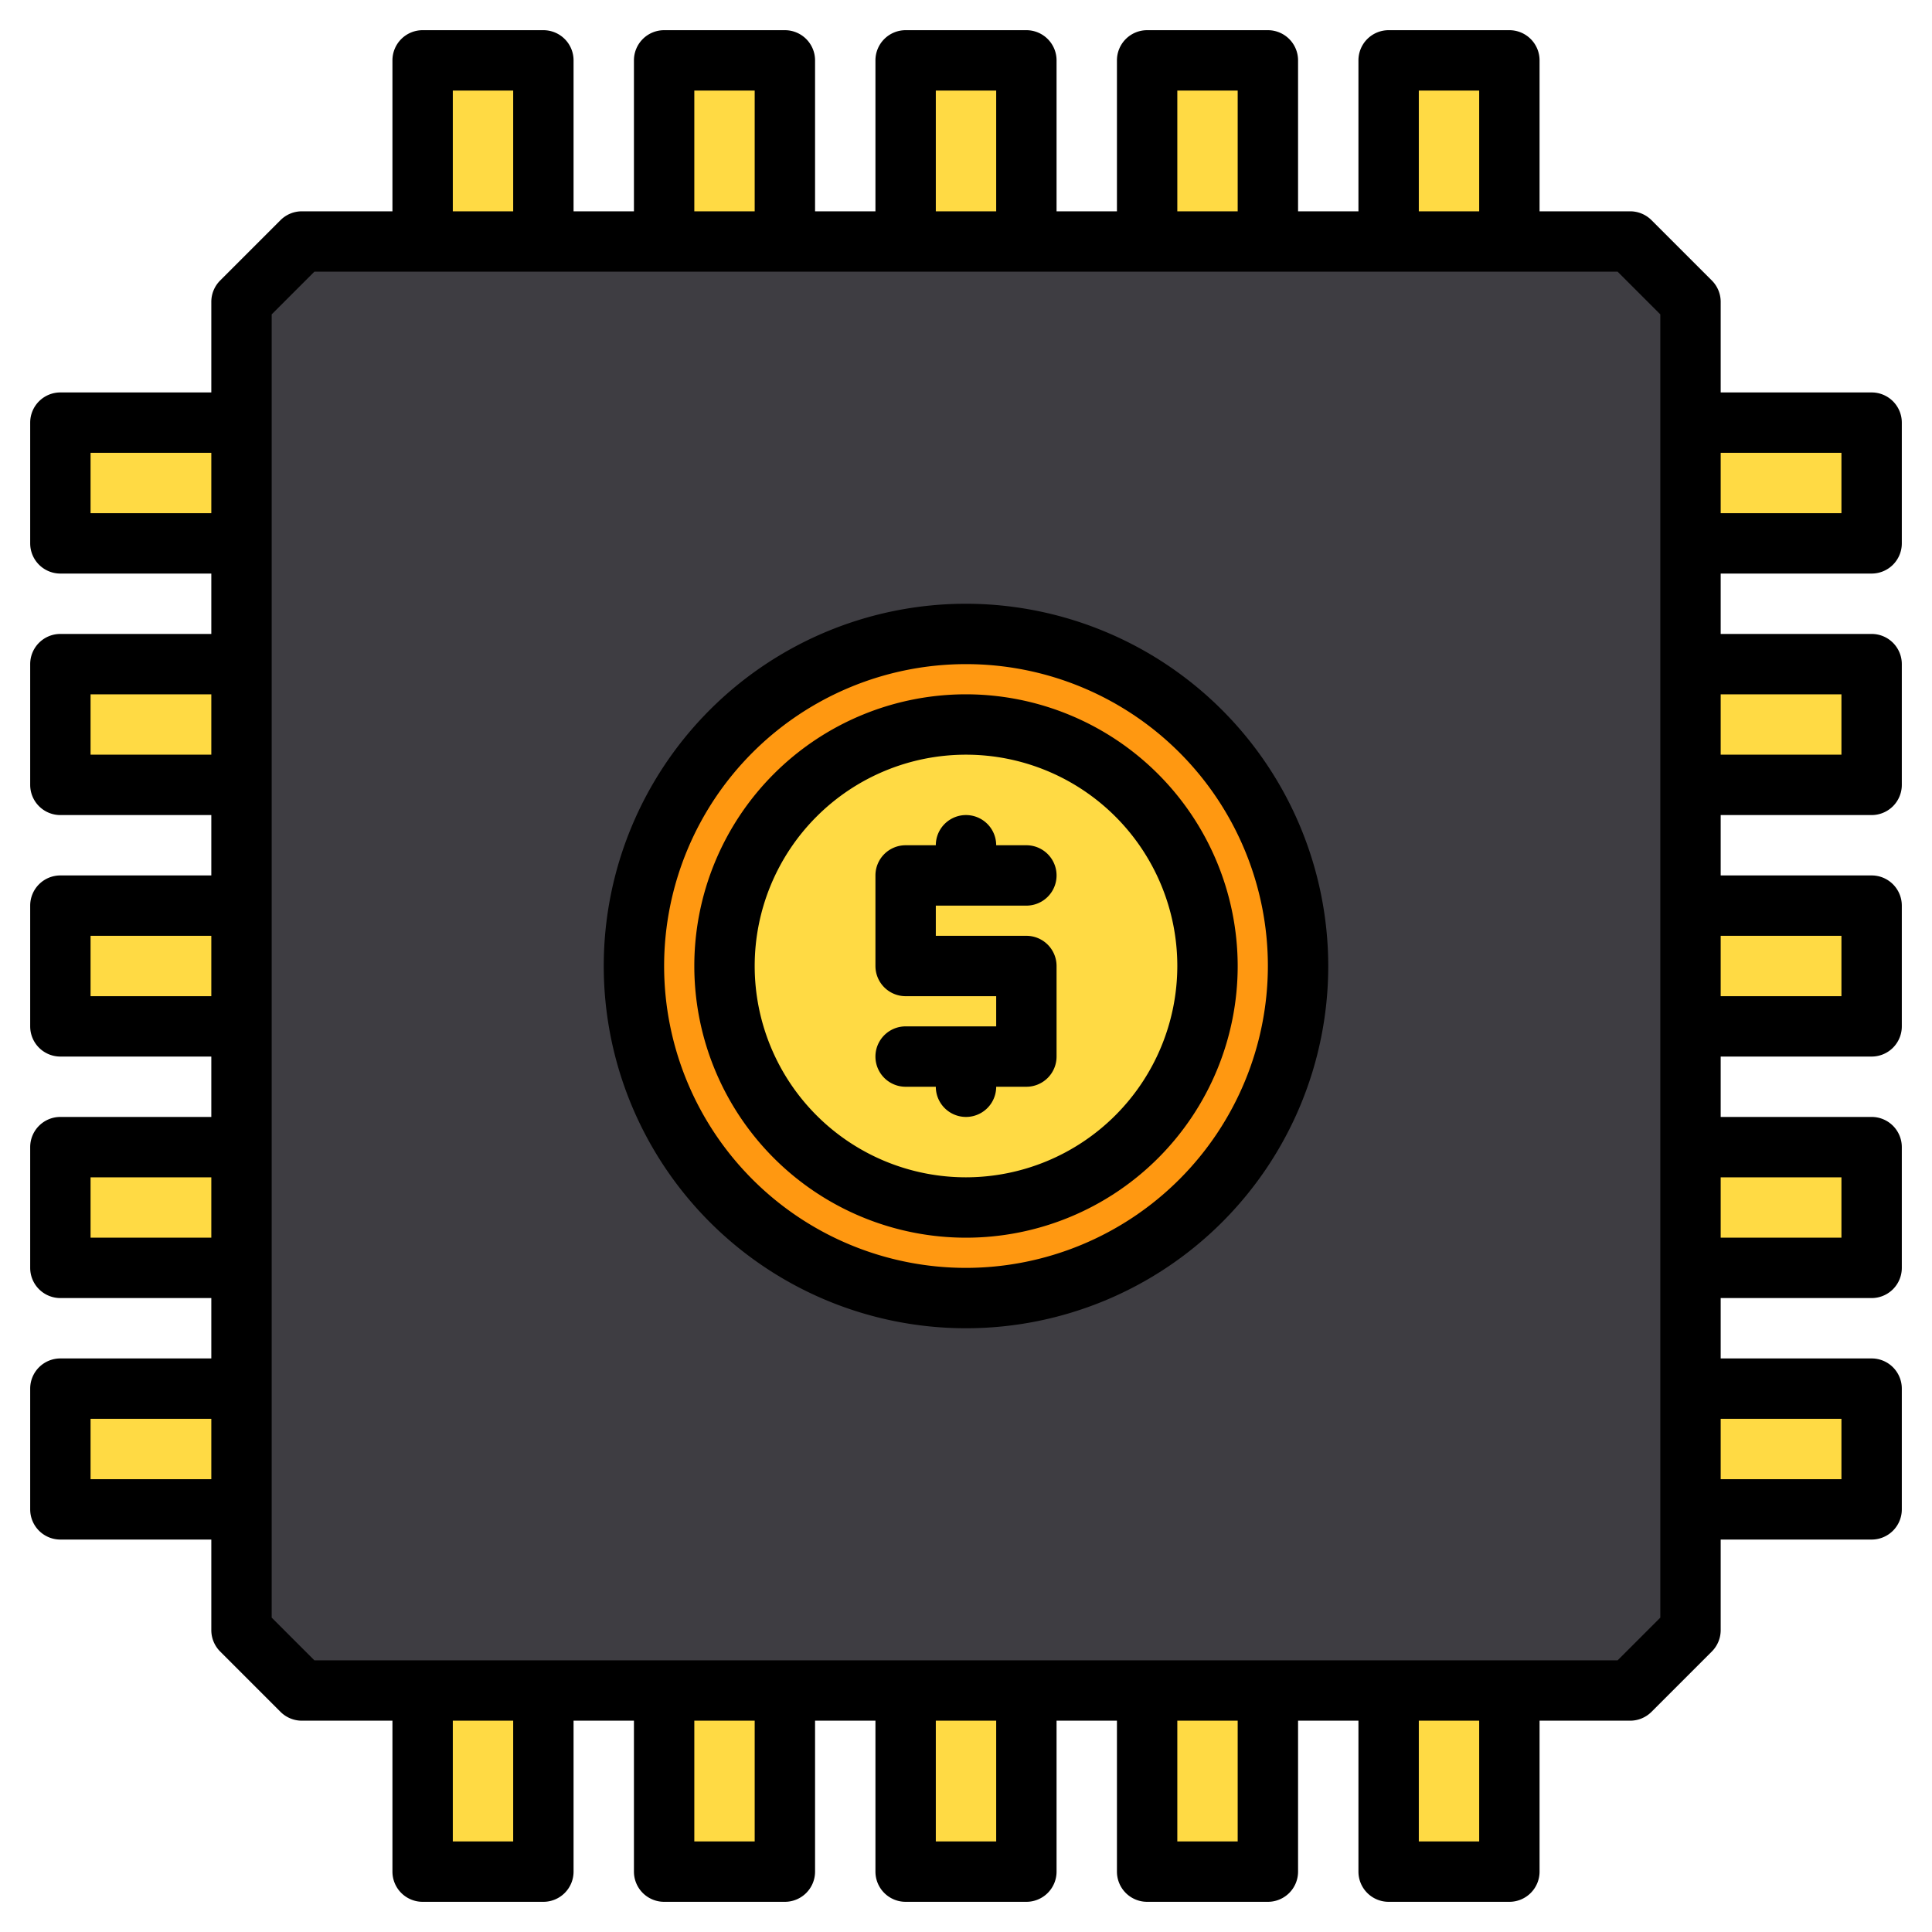 <svg height="512" viewBox="0 0 512 512" width="512" xmlns="http://www.w3.org/2000/svg"><g><g><path d="m432 448h-352l-16-16v-352l16-16h352l16 16v352z" fill="#3e3d42"/><circle cx="256" cy="256" fill="#ff9811" r="88"/><g fill="#ffda44"><circle cx="256" cy="256" r="64"/><path d="m448 240h48v32h-48z"/><path d="m448 176h48v32h-48z"/><path d="m448 368h48v32h-48z"/><path d="m448 304h48v32h-48z"/><path d="m448 112h48v32h-48z"/><path d="m16 240h48v32h-48z"/><path d="m16 176h48v32h-48z"/><path d="m16 368h48v32h-48z"/><path d="m16 304h48v32h-48z"/><path d="m16 112h48v32h-48z"/><path d="m232 24h48v32h-48z" transform="matrix(0 -1 1 0 216 296)"/><path d="m168 24h48v32h-48z" transform="matrix(0 -1 1 0 152 232)"/><path d="m360 24h48v32h-48z" transform="matrix(0 -1 1 0 344 424)"/><path d="m296 24h48v32h-48z" transform="matrix(0 -1 1 0 280 360)"/><path d="m104 24h48v32h-48z" transform="matrix(0 -1 1 0 88 168)"/><path d="m232 456h48v32h-48z" transform="matrix(0 -1 1 0 -216 728)"/><path d="m168 456h48v32h-48z" transform="matrix(0 -1 1 0 -280 664)"/><path d="m360 456h48v32h-48z" transform="matrix(0 -1 1 0 -88 856)"/><path d="m296 456h48v32h-48z" transform="matrix(0 -1 1 0 -152 792)"/><path d="m104 456h48v32h-48z" transform="matrix(0 -1 1 0 -344 600)"/></g></g><g><path d="m256 184a72 72 0 1 0 72 72 72.081 72.081 0 0 0 -72-72zm0 128a56 56 0 1 1 56-56 56.063 56.063 0 0 1 -56 56z"/><path d="m256 160a96 96 0 1 0 96 96 96.108 96.108 0 0 0 -96-96zm0 176a80 80 0 1 1 80-80 80.091 80.091 0 0 1 -80 80z"/><path d="m272 240a8 8 0 0 0 0-16h-8a8 8 0 0 0 -16 0h-8a8 8 0 0 0 -8 8v24a8 8 0 0 0 8 8h24v8h-24a8 8 0 0 0 0 16h8a8 8 0 0 0 16 0h8a8 8 0 0 0 8-8v-24a8 8 0 0 0 -8-8h-24v-8z"/><path d="m496 152a8 8 0 0 0 8-8v-32a8 8 0 0 0 -8-8h-40v-24a8.008 8.008 0 0 0 -2.34-5.66l-16-16a8.008 8.008 0 0 0 -5.66-2.34h-24v-40a8 8 0 0 0 -8-8h-32a8 8 0 0 0 -8 8v40h-16v-40a8 8 0 0 0 -8-8h-32a8 8 0 0 0 -8 8v40h-16v-40a8 8 0 0 0 -8-8h-32a8 8 0 0 0 -8 8v40h-16v-40a8 8 0 0 0 -8-8h-32a8 8 0 0 0 -8 8v40h-16v-40a8 8 0 0 0 -8-8h-32a8 8 0 0 0 -8 8v40h-24a8.008 8.008 0 0 0 -5.66 2.34l-16 16a8.008 8.008 0 0 0 -2.34 5.66v24h-40a8 8 0 0 0 -8 8v32a8 8 0 0 0 8 8h40v16h-40a8 8 0 0 0 -8 8v32a8 8 0 0 0 8 8h40v16h-40a8 8 0 0 0 -8 8v32a8 8 0 0 0 8 8h40v16h-40a8 8 0 0 0 -8 8v32a8 8 0 0 0 8 8h40v16h-40a8 8 0 0 0 -8 8v32a8 8 0 0 0 8 8h40v24a8.008 8.008 0 0 0 2.34 5.66l16 16a8.008 8.008 0 0 0 5.66 2.34h24v40a8 8 0 0 0 8 8h32a8 8 0 0 0 8-8v-40h16v40a8 8 0 0 0 8 8h32a8 8 0 0 0 8-8v-40h16v40a8 8 0 0 0 8 8h32a8 8 0 0 0 8-8v-40h16v40a8 8 0 0 0 8 8h32a8 8 0 0 0 8-8v-40h16v40a8 8 0 0 0 8 8h32a8 8 0 0 0 8-8v-40h24a8.008 8.008 0 0 0 5.66-2.34l16-16a8.008 8.008 0 0 0 2.34-5.66v-24h40a8 8 0 0 0 8-8v-32a8 8 0 0 0 -8-8h-40v-16h40a8 8 0 0 0 8-8v-32a8 8 0 0 0 -8-8h-40v-16h40a8 8 0 0 0 8-8v-32a8 8 0 0 0 -8-8h-40v-16h40a8 8 0 0 0 8-8v-32a8 8 0 0 0 -8-8h-40v-16zm-40-32h32v16h-32zm-400 272h-32v-16h32zm0-64h-32v-16h32zm0-64h-32v-16h32zm0-64h-32v-16h32zm0-64h-32v-16h32zm320-112h16v32h-16zm-64 0h16v32h-16zm-64 0h16v32h-16zm-64 0h16v32h-16zm-64 0h16v32h-16zm16 464h-16v-32h16zm64 0h-16v-32h16zm64 0h-16v-32h16zm64 0h-16v-32h16zm64 0h-16v-32h16zm48-59.31-11.31 11.31h-345.38l-11.31-11.31v-345.38l11.31-11.31h345.38l11.31 11.31zm48-52.69v16h-32v-16zm0-64v16h-32v-16zm0-64v16h-32v-16zm0-64v16h-32v-16z"/></g></g></svg>
